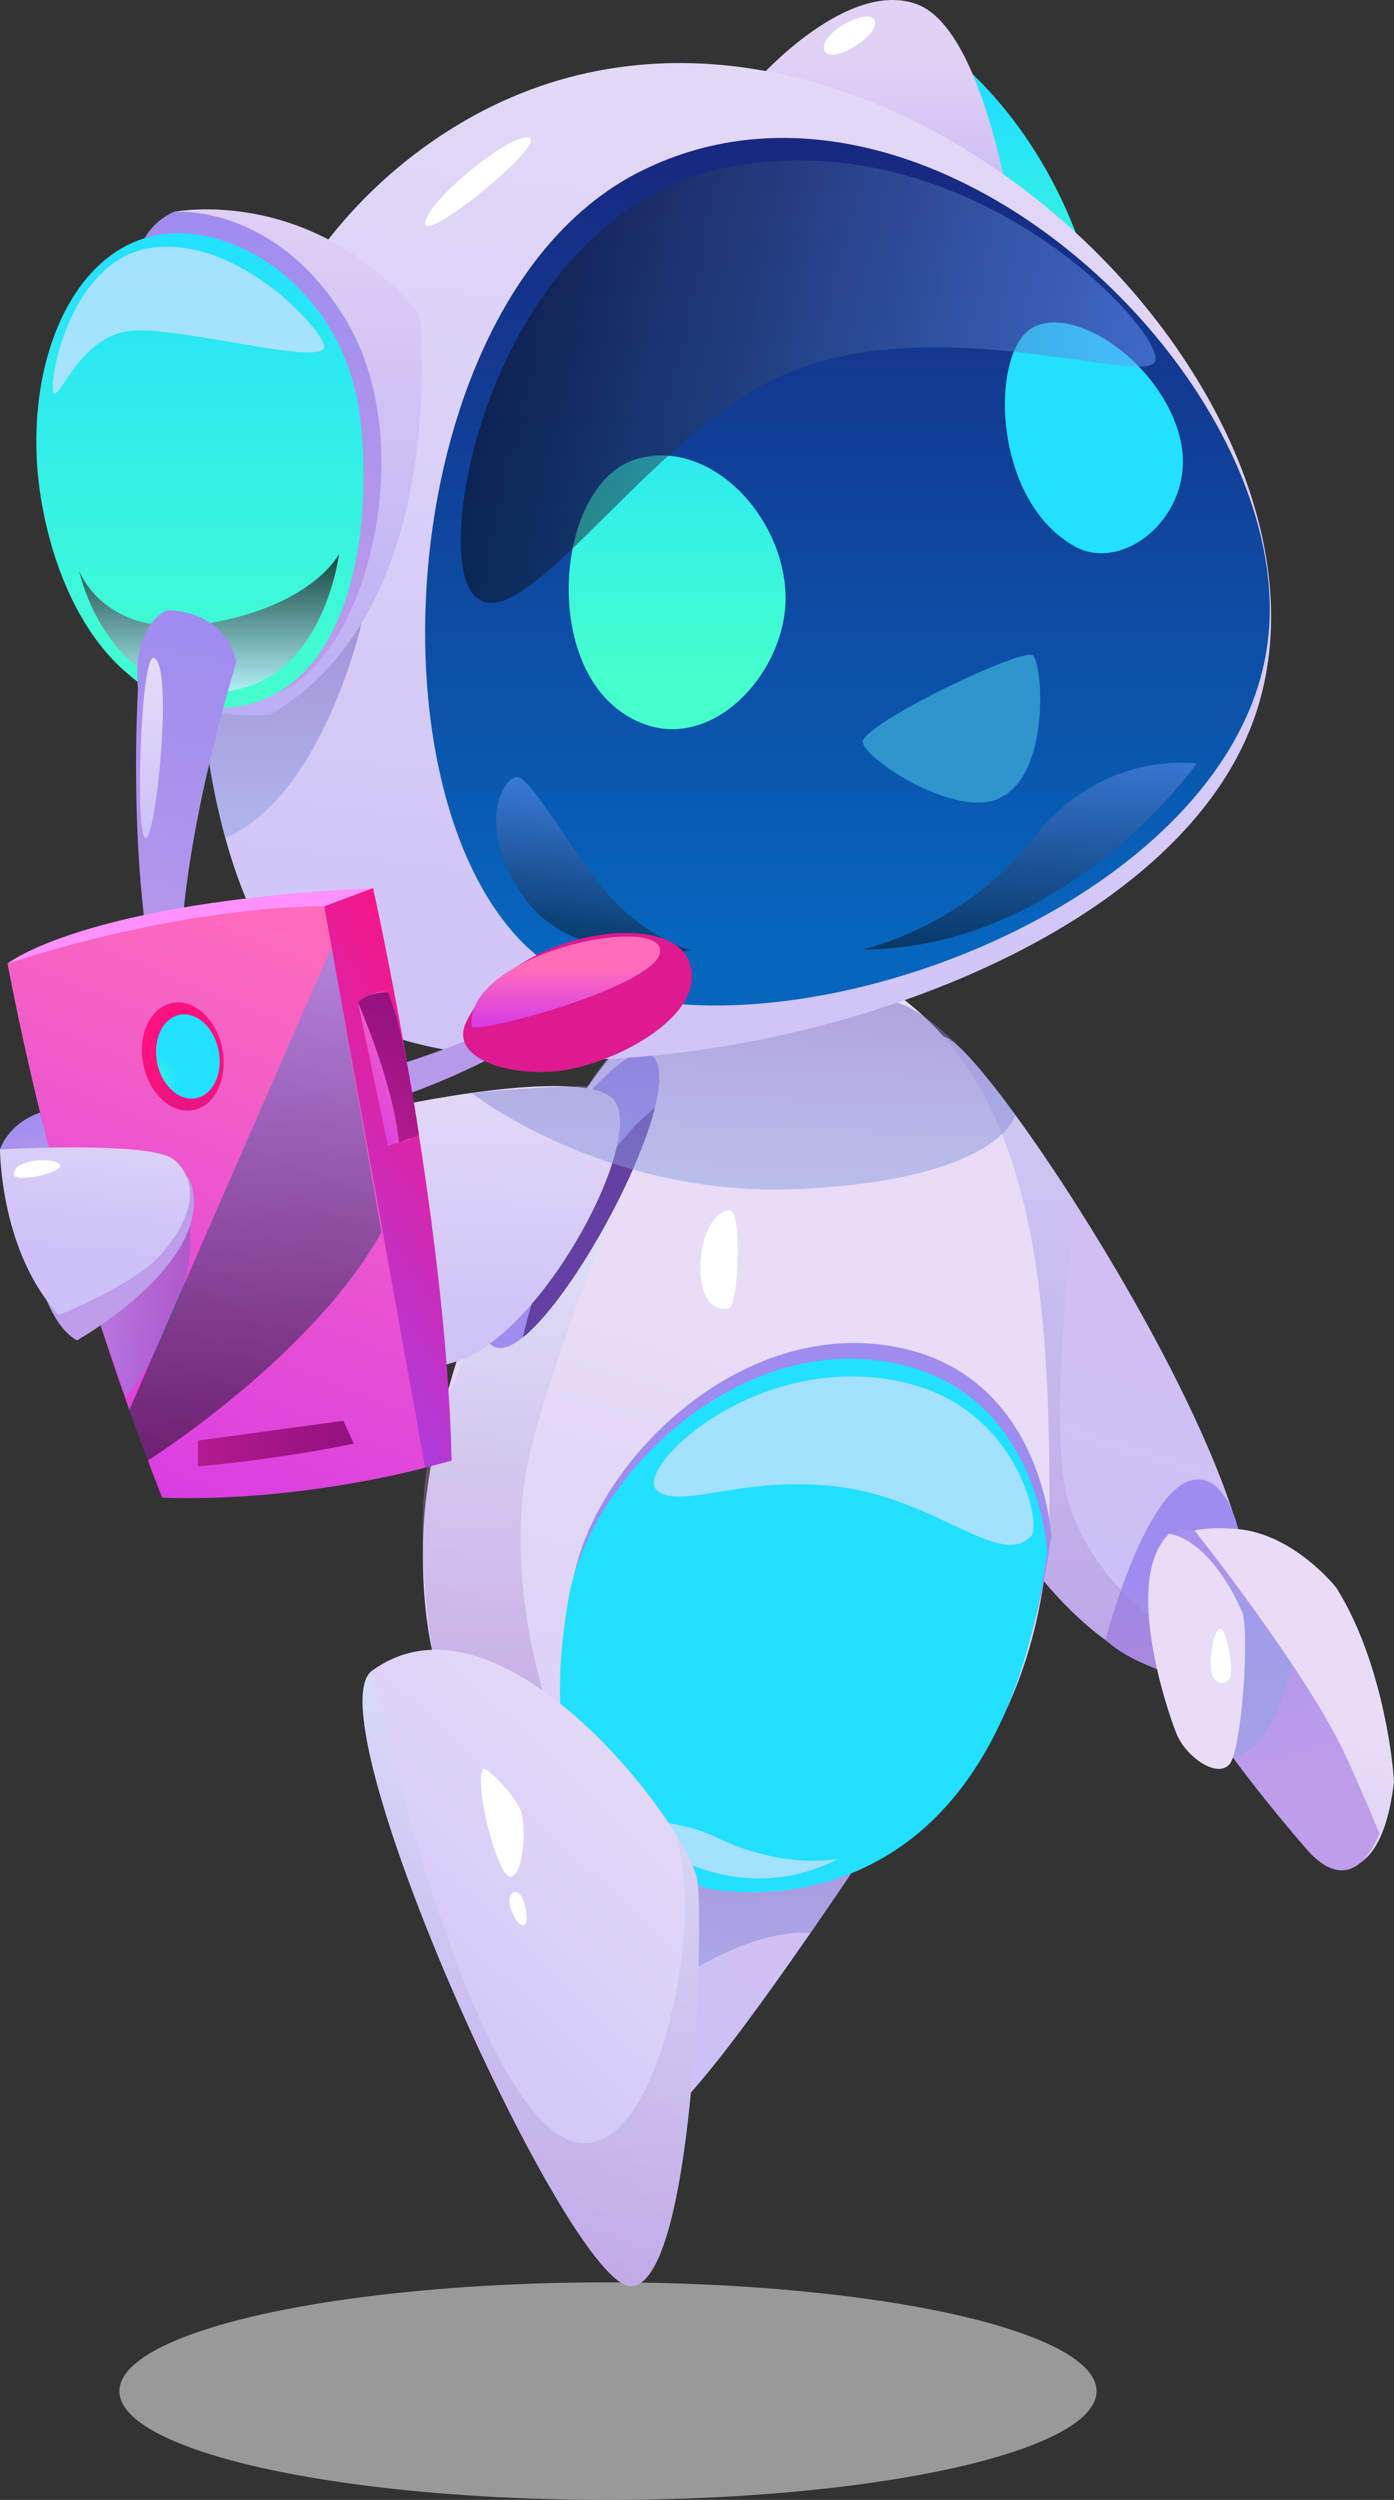 <svg xmlns="http://www.w3.org/2000/svg" xmlns:xlink="http://www.w3.org/1999/xlink" width="258.681" height="463.644" viewBox="0 0 258.681 463.644">
  <rect x="0" y="0" width="258.681" height="463.644" fill="#333333" stroke="none"/>
  <defs>
    <radialGradient id="radial-gradient" cx="0.5" cy="0.5" r="2.247" gradientTransform="translate(0.389 -11.846) scale(0.223 0.222)" gradientUnits="objectBoundingBox">
      <stop offset="0" stop-color="#be9dea"/>
      <stop offset="0.388" stop-color="#e0bff5"/>
      <stop offset="1" stop-color="#fff"/>
    </radialGradient>
    <linearGradient id="linear-gradient" x1="0.104" y1="1" x2="0.535" y2="0.088" gradientUnits="objectBoundingBox">
      <stop offset="0" stop-color="#cbc1f7"/>
      <stop offset="1" stop-color="#d4bef1"/>
    </linearGradient>
    <linearGradient id="linear-gradient-2" x1="0.5" y1="1" x2="0.5" gradientUnits="objectBoundingBox">
      <stop offset="0" stop-color="#8da4e5"/>
      <stop offset="1" stop-color="#755cbb"/>
    </linearGradient>
    <linearGradient id="linear-gradient-3" x1="0.405" y1="0.969" x2="0.61" y2="0.032" xlink:href="#linear-gradient"/>
    <linearGradient id="linear-gradient-4" x1="1.332" y1="1.384" x2="1.196" y2="0.429" gradientUnits="objectBoundingBox">
      <stop offset="0" stop-color="#be9dea"/>
      <stop offset="1" stop-color="#9e8cef"/>
    </linearGradient>
    <linearGradient id="linear-gradient-5" x1="0.5" y1="1" x2="0.5" gradientUnits="objectBoundingBox">
      <stop offset="0" stop-color="#9d68c2"/>
      <stop offset="1" stop-color="#ccedff"/>
    </linearGradient>
    <linearGradient id="linear-gradient-6" x1="-2.161" y1="0.942" x2="-1.974" y2="-0.049" gradientUnits="objectBoundingBox">
      <stop offset="0" stop-color="#cbc1f7"/>
      <stop offset="1" stop-color="#e8dcf7"/>
    </linearGradient>
    <linearGradient id="linear-gradient-7" x1="-5.654" y1="0.989" x2="-5.654" y2="-0.017" xlink:href="#linear-gradient-5"/>
    <linearGradient id="linear-gradient-8" x1="-3.616" y1="0.373" x2="-2.676" y2="0.373" xlink:href="#linear-gradient-4"/>
    <radialGradient id="radial-gradient-2" cx="0.375" cy="0.843" r="0.649" gradientTransform="matrix(-1.061, -0.247, -0.271, 0.969, -6.236, -0.75)" gradientUnits="objectBoundingBox">
      <stop offset="0" stop-color="#45ffcd"/>
      <stop offset="1" stop-color="#22e0ff"/>
    </radialGradient>
    <linearGradient id="linear-gradient-9" x1="-6.732" y1="0.509" x2="-6.062" y2="0.509" gradientUnits="objectBoundingBox">
      <stop offset="0" stop-color="#8879ea"/>
      <stop offset="1" stop-color="#9e8cef"/>
    </linearGradient>
    <linearGradient id="linear-gradient-10" x1="-4.814" y1="0.028" x2="-3.813" y2="0.028" gradientUnits="objectBoundingBox">
      <stop offset="0"/>
      <stop offset="1" stop-color="#d4e2ff"/>
    </linearGradient>
    <linearGradient id="linear-gradient-11" x1="-8.224" y1="-0.056" x2="-8.224" y2="-0.837" gradientUnits="objectBoundingBox">
      <stop offset="0" stop-color="#d4e2ff"/>
      <stop offset="1"/>
    </linearGradient>
    <linearGradient id="linear-gradient-12" x1="0.344" y1="0.955" x2="0.821" y2="0.08" xlink:href="#linear-gradient-6"/>
    <linearGradient id="linear-gradient-13" x1="0.452" y1="1.009" x2="0.531" y2="-0.08" xlink:href="#linear-gradient-6"/>
    <linearGradient id="linear-gradient-14" x1="0.459" y1="1.013" x2="0.562" y2="-0.103" xlink:href="#linear-gradient-2"/>
    <linearGradient id="linear-gradient-15" x1="8.374" y1="1.3" x2="8.374" y2="0.225" gradientTransform="matrix(1, 0, 0, 1, 0, 0)" xlink:href="#radial-gradient-2"/>
    <linearGradient id="linear-gradient-16" x1="7.235" y1="1.312" x2="7.235" y2="0.216" gradientUnits="objectBoundingBox">
      <stop offset="0" stop-color="#b9acf4"/>
      <stop offset="1" stop-color="#e1d1f5"/>
    </linearGradient>
    <linearGradient id="linear-gradient-17" x1="0.446" y1="1.02" x2="0.564" y2="0.012" xlink:href="#linear-gradient-6"/>
    <linearGradient id="linear-gradient-19" x1="0.5" y1="1" x2="0.5" gradientUnits="objectBoundingBox">
      <stop offset="0" stop-color="#0665bd"/>
      <stop offset="1" stop-color="#1a1f77"/>
    </linearGradient>
    <linearGradient id="linear-gradient-20" x1="0.46" y1="0.961" x2="0.561" y2="0.064" gradientUnits="objectBoundingBox">
      <stop offset="0"/>
      <stop offset="1" stop-color="#6a9bff"/>
    </linearGradient>
    <linearGradient id="linear-gradient-21" x1="-5.001" y1="1" x2="-5.001" y2="0" xlink:href="#linear-gradient-16"/>
    <linearGradient id="linear-gradient-22" x1="-4.799" y1="1" x2="-4.799" y2="0" xlink:href="#linear-gradient-4"/>
    <linearGradient id="linear-gradient-23" x1="-3.971" y1="1" x2="-3.971" y2="0" gradientTransform="matrix(1, 0, 0, 1, 0, 0)" xlink:href="#radial-gradient-2"/>
    <linearGradient id="linear-gradient-24" x1="-5.195" y1="1" x2="-5.195" y2="0" xlink:href="#linear-gradient-11"/>
    <linearGradient id="linear-gradient-25" x1="-5.303" y1="0.5" x2="-4.303" y2="0.5" xlink:href="#linear-gradient-10"/>
    <linearGradient id="linear-gradient-26" x1="1.771" y1="2.059" x2="1.771" y2="1.03" gradientTransform="matrix(1, 0, 0, 1, 0, 0)" xlink:href="#radial-gradient-2"/>
    <linearGradient id="linear-gradient-27" x1="0.603" y1="0.719" x2="0.603" y2="-0.26" gradientTransform="matrix(1, 0, 0, 1, 0, 0)" xlink:href="#radial-gradient-2"/>
    <linearGradient id="linear-gradient-28" x1="0" y1="0.5" x2="1" y2="0.5" xlink:href="#linear-gradient-20"/>
    <linearGradient id="linear-gradient-29" x1="0.273" y1="0.962" x2="0.42" y2="0.036" xlink:href="#linear-gradient-4"/>
    <linearGradient id="linear-gradient-30" x1="-0.308" y1="-13.377" x2="-0.308" y2="-14.354" gradientUnits="objectBoundingBox">
      <stop offset="0" stop-color="#dd1a8f"/>
      <stop offset="1" stop-color="#fe117e"/>
    </linearGradient>
    <linearGradient id="linear-gradient-31" x1="1.26" y1="0.849" x2="1.26" y2="0.215" gradientUnits="objectBoundingBox">
      <stop offset="0" stop-color="#d93de3"/>
      <stop offset="1" stop-color="#ff6dba"/>
    </linearGradient>
    <linearGradient id="linear-gradient-32" x1="0.535" y1="1.039" x2="0.41" y2="0.022" xlink:href="#linear-gradient-4"/>
    <linearGradient id="linear-gradient-33" x1="0.366" y1="0.999" x2="0.652" y2="-0.015" xlink:href="#linear-gradient-31"/>
    <linearGradient id="linear-gradient-34" x1="0.344" y1="0.993" x2="0.663" y2="0.004" gradientUnits="objectBoundingBox">
      <stop offset="0" stop-color="#a242ea"/>
      <stop offset="1" stop-color="#fe117e"/>
    </linearGradient>
    <linearGradient id="linear-gradient-35" x1="0" y1="0.5" x2="1" y2="0.5" xlink:href="#linear-gradient-2"/>
    <linearGradient id="linear-gradient-36" x1="-0.283" y1="0.562" x2="-0.394" y2="-0.481" xlink:href="#linear-gradient-4"/>
    <linearGradient id="linear-gradient-37" x1="-0.394" y1="0.563" x2="-0.271" y2="-0.545" xlink:href="#linear-gradient-6"/>
    <linearGradient id="linear-gradient-38" x1="0.226" y1="0.977" x2="0.778" y2="0.017" xlink:href="#linear-gradient-31"/>
    <linearGradient id="linear-gradient-39" x1="0.415" y1="0.993" x2="0.589" y2="0.003" gradientUnits="objectBoundingBox">
      <stop offset="0" stop-color="#b31a8f"/>
      <stop offset="1" stop-color="#92117e"/>
    </linearGradient>
    <linearGradient id="linear-gradient-40" x1="1.681" y1="1.814" x2="1.775" y2="0.809" gradientUnits="objectBoundingBox">
      <stop offset="0" stop-color="#b31a8f"/>
      <stop offset="1" stop-color="#fe117e"/>
    </linearGradient>
    <radialGradient id="radial-gradient-3" cx="0.5" cy="0.5" r="0.443" gradientTransform="matrix(1.297, -0.195, 0.257, 0.981, -1.015, 0.434)" xlink:href="#radial-gradient-2"/>
    <linearGradient id="linear-gradient-41" x1="0" y1="0.5" x2="1" y2="0.5" xlink:href="#linear-gradient-39"/>
    <linearGradient id="linear-gradient-42" x1="0.5" y1="1" x2="0.5" y2="0" xlink:href="#linear-gradient-20"/>
    <linearGradient id="linear-gradient-43" x1="0.458" y1="1.103" x2="0.542" y2="-0.098" xlink:href="#linear-gradient-20"/>
    <linearGradient id="linear-gradient-44" x1="0.5" y1="1" x2="0.5" y2="-0.001" xlink:href="#linear-gradient-5"/>
    <linearGradient id="linear-gradient-45" x1="0.654" y1="1.036" x2="0.654" y2="0.015" xlink:href="#linear-gradient-5"/>
    <linearGradient id="linear-gradient-46" x1="0.5" y1="1" x2="0.5" y2="0" xlink:href="#linear-gradient-6"/>
    <linearGradient id="linear-gradient-47" x1="-2.268" y1="1.15" x2="-2.085" y2="0.106" xlink:href="#linear-gradient-6"/>
    <linearGradient id="linear-gradient-48" x1="-2.279" y1="1.113" x2="-2.43" y2="0.144" xlink:href="#linear-gradient-4"/>
    <linearGradient id="linear-gradient-49" x1="-7.519" y1="1.227" x2="-7.774" y2="0.238" xlink:href="#linear-gradient-2"/>
    <linearGradient id="linear-gradient-50" x1="-4.878" y1="1.175" x2="-4.569" y2="0.16" xlink:href="#linear-gradient-6"/>
  </defs>
  <g id="Group_2331" data-name="Group 2331" transform="translate(-73.332)">
    <ellipse id="Ellipse_3" data-name="Ellipse 3" cx="90.662" cy="20.175" rx="90.662" ry="20.175" transform="translate(95.492 423.294)" opacity="0.5" fill="url(#radial-gradient)" style="mix-blend-mode: multiply;isolation: isolate"/>
    <g id="Group_2330" data-name="Group 2330" transform="translate(73.332)">
      <path id="Path_7883" data-name="Path 7883" d="M899.936,221.8s-4.141,6.269-9.712,14.293c-9.016,13.031-21.771,30.694-26.608,33.738-2.327,1.465-3.684-3.941-4.417-12.259-1.758-19.609-.164-55.433-.164-55.433S889.215,208.585,899.936,221.8Z" transform="translate(-739.831 122.415)" fill="url(#linear-gradient)"/>
      <path id="Path_7884" data-name="Path 7884" d="M899.936,221.8s-4.141,6.269-9.712,14.293c0,0-8.192-1.318-22.009,6.964-5.239,3.152-7.843,8.758-9.016,14.514-1.758-19.609-.164-55.433-.164-55.433S889.215,208.585,899.936,221.8Z" transform="translate(-739.831 122.415)" opacity="0.5" fill="url(#linear-gradient-2)" style="mix-blend-mode: multiply;isolation: isolate"/>
      <path id="Path_7885" data-name="Path 7885" d="M931.826,260.678l-.093-.018c-8.741-2.383-19.644-10.923-28.018-23.365-18.106-26.882-37.274-83.067-14.258-94.595,2.274-1.136,13.2,12.609,24.886,30.914,13.762,21.569,28.6,49.478,31.684,66.942C949.087,257.855,941.923,263.39,931.826,260.678Z" transform="translate(-714.73 49.651)" fill="url(#linear-gradient-3)"/>
      <path id="Path_7886" data-name="Path 7886" d="M897.329,209.273s7.876-30.25,17.4-29.7,10.944,28.331,4.693,33.924S900.819,212.766,897.329,209.273Z" transform="translate(-692.19 94.82)" fill="url(#linear-gradient-4)"/>
      <path id="Path_7887" data-name="Path 7887" d="M931.826,260.678l-.093-.018c-8.741-2.383-19.644-10.923-28.018-23.365-18.106-26.882-37.274-83.067-14.258-94.595,2.274-1.136,13.2,12.609,24.886,30.914v.02s-5.391,40.251-1.523,54.564c3.866,14.329,16.714,23.079,16.714,23.079Z" transform="translate(-714.73 49.651)" opacity="0.3" fill="url(#linear-gradient-5)" style="mix-blend-mode: multiply;isolation: isolate"/>
      <path id="Path_7888" data-name="Path 7888" d="M840.416,243.933c-1.241,36.487,14.753,56.363,50.314,64.932,34.854,8.389,65.806-23.8,65.886-70.856.049-30.041-1.867-57.2-12.682-76.547l-.013-.022-.009-.04A52.978,52.978,0,0,0,915.758,137c-10.314-3.977-20.6-.511-30.11,7.4C860.882,165.035,841.392,215.813,840.416,243.933Z" transform="translate(-761.873 40.736)" fill="url(#linear-gradient-6)"/>
      <path id="Path_7889" data-name="Path 7889" d="M875.651,157.146s-10.579,26.008-15.165,43.976c-5.444,21.314,2.125,45.008,2.125,45.008l-20.276-6.422s-5.459-29.256,1.578-45.415c5.9-13.549,7.722-20.162,7.722-20.162Z" transform="translate(-761.912 67.398)" opacity="0.3" fill="url(#linear-gradient-7)" style="mix-blend-mode: multiply;isolation: isolate"/>
      <path id="Path_7890" data-name="Path 7890" d="M942.541,204.015s-1.4-28.171-26.366-34.547c-29.914-7.636-58.517,20.282-62.449,43.167s-2.443,45.652,25.59,53.755C879.317,266.391,932.54,278.717,942.541,204.015Z" transform="translate(-747.474 80.895)" fill="url(#linear-gradient-8)"/>
      <path id="Path_7891" data-name="Path 7891" d="M942.207,205.32s-1.4-28.171-26.366-34.544c-29.912-7.638-58.517,20.28-62.449,43.165s-2.441,45.652,25.593,53.755C878.985,267.7,932.206,280.022,942.207,205.32Z" transform="translate(-747.882 82.493)" fill="url(#radial-gradient-2)"/>
      <path id="Path_7892" data-name="Path 7892" d="M847.927,198.677c1.3.331,2.959-.4,4.837-1.905,8.4-6.744,21.138-29.156,24.486-42.563,1.287-5.193,1.174-9.043-1.167-10.094-3.819-1.712-15.374,9.692-24.155,27.631C846.842,182.192,842.387,197.263,847.927,198.677Z" transform="translate(-755.731 51.255)" fill="url(#linear-gradient-9)"/>
      <path id="Path_7893" data-name="Path 7893" d="M848.7,191.126c8.4-6.744,21.138-29.156,24.486-42.563-5.222,4.077-12.46,13.235-18.43,25.442A74.584,74.584,0,0,0,848.7,191.126Z" transform="translate(-751.664 56.901)" fill="#6340a2"/>
      <path id="Path_7894" data-name="Path 7894" d="M929.691,200.516c-5.6,6.213-17.279-6.562-35.3-9.014s-29.814,4.406-34.211.58,18.144-25.964,45.323-20.142C927.2,176.589,931.6,198.4,929.691,200.516Z" transform="translate(-738.301 84.305)" opacity="0.72" fill="url(#linear-gradient-10)" style="mix-blend-mode: screen;isolation: isolate"/>
      <path id="Path_7895" data-name="Path 7895" d="M894.988,214.975a31.674,31.674,0,0,1-21.509,2.888c-12.273-2.672-14.807-9.59-14.807-9.59s5.984-.98,14.133,2.892S889.06,215.906,894.988,214.975Z" transform="translate(-739.465 129.787)" opacity="0.72" fill="url(#linear-gradient-11)" style="mix-blend-mode: screen;isolation: isolate"/>
      <path id="Path_7896" data-name="Path 7896" d="M869.144,157.183c2.107.6,1.463,17.915-.42,18.166s-5.257-.547-5.208-7.754S867.11,156.607,869.144,157.183Z" transform="translate(-733.542 67.372)" fill="#fff"/>
      <path id="Path_7897" data-name="Path 7897" d="M885.125,311.8c-11.546.293-59.57-105.787-48.04-114.155,19.638-14.258,46.451,14.276,56.449,30.472,2.294,3.73,3.708,6.811,3.932,8.561C898.631,246,896.688,311.508,885.125,311.8Z" transform="translate(-768.034 112.197)" fill="url(#linear-gradient-12)"/>
      <path id="Path_7898" data-name="Path 7898" d="M905.915,149.125c6.462,6.515-12.14,42.46-28.307,48.442s-51.057-1.354-56.614-3.646-7.638-20.947-2.43-28.111S897.09,140.226,905.915,149.125Z" transform="translate(-792.176 54.679)" fill="url(#linear-gradient-13)"/>
      <path id="Path_7899" data-name="Path 7899" d="M844.413,157.6s24.964,19.751,61.607,17.795,39.3-13.693,39.3-13.693-12.086-17.777-21.894-20.844c-3.866-1.211-44.188-8.389-57.379,15.474C857.415,156.374,844.413,157.6,844.413,157.6Z" transform="translate(-756.903 45.094)" opacity="0.5" fill="url(#linear-gradient-14)" style="mix-blend-mode: multiply;isolation: isolate"/>
      <path id="Path_7900" data-name="Path 7900" d="M888.525,60.36s18.624,12.52,26.884,41.507-35.271-5.8-35.271-5.8Z" transform="translate(-713.213 -50.966)" fill="url(#linear-gradient-15)"/>
      <path id="Path_7901" data-name="Path 7901" d="M916.1,100.844s-5.075-38.659-18.026-43.821-29.758,13.831-29.758,13.831Z" transform="translate(-727.676 -56.134)" fill="url(#linear-gradient-16)"/>
      <path id="Path_7902" data-name="Path 7902" d="M869.293,73c-58.092,35.282-54.916,123.462-32.637,155.43,25.917,37.19,162.025,13.809,181.243-47.255C1037.342,119.393,941.511,29.135,869.293,73Z" transform="translate(-784.572 -49.7)" fill="url(#linear-gradient-17)"/>
      <path id="Path_7903" data-name="Path 7903" d="M851.5,108.134s-7.065,31.841-25.27,39.844c0,0-4.319-15.607-4.319-25.328S851.5,108.134,851.5,108.134Z" transform="translate(-784.416 7.459)" opacity="0.5" fill="url(#linear-gradient-2)" style="mix-blend-mode: multiply;isolation: isolate"/>
      <path id="Path_7904" data-name="Path 7904" d="M880.552,73.808c-44.883,22.392-51.759,113.007-21.9,143.108s131.109-1.741,138.213-55.558C1003.2,113.387,934.265,47.008,880.552,73.808Z" transform="translate(-761.645 -42.06)" fill="url(#linear-gradient-19)"/>
      <path id="Path_7905" data-name="Path 7905" d="M882.794,153.093s-21.254,3.368-30.63-9.163-5.048-22.2-2.087-22.945,12.506,18.079,20.071,24.706S882.794,153.093,882.794,153.093Z" transform="translate(-754.402 23.149)" opacity="0.5" fill="url(#linear-gradient-20)" style="mix-blend-mode: screen;isolation: isolate"/>
      <path id="Path_7906" data-name="Path 7906" d="M869.789,93.166s6.02,54.775-27.776,74.146c0,0-16.59,1.785-26.235-8.285,0,0,15.018,14.113,30.854-.585s12.026-55.207,0-68.4-29.387-9.721-29.387-9.721l6.945-6.251S849.767,68.861,869.789,93.166Z" transform="translate(-791.921 -34.774)" fill="url(#linear-gradient-21)"/>
      <path id="Path_7907" data-name="Path 7907" d="M827.967,73.829s18.8-1.736,31.944,20.084c13.953,23.172,3.81,63.229-13.142,69.313s-34.08-58.726-34.08-58.726l9.848-25.784A11.654,11.654,0,0,1,827.967,73.829Z" transform="translate(-795.699 -34.534)" fill="url(#linear-gradient-22)"/>
      <path id="Path_7908" data-name="Path 7908" d="M809.305,126.837c2.419,12.517,7.514,22.743,14.331,29.212l.053.036,1.907,1.687h.018a24.735,24.735,0,0,0,19.1,5.68c22.887-2.914,25.966-36.063,23.272-54.847-3.132-21.7-21.7-34.727-36.467-32.819C813.942,78.057,804.559,102.338,809.305,126.837Z" transform="translate(-801.336 -32.327)" fill="url(#linear-gradient-23)"/>
      <path id="Path_7909" data-name="Path 7909" d="M859.9,102.349s-2.43,20.333-17.359,24.728-27.084-6.4-30.9-21.66c0,0,4.688,13.16,24.132,9.792S859.9,102.349,859.9,102.349Z" transform="translate(-796.983 0.384)" opacity="0.72" fill="url(#linear-gradient-24)" style="mix-blend-mode: screen;isolation: isolate"/>
      <path id="Path_7910" data-name="Path 7910" d="M859.833,95.284c-.176,3.79-27.589-4.079-36.309-2.921s-12.422,11.853-13.811,11.6,2.316-25.255,18.519-27.107S859.953,92.652,859.833,95.284Z" transform="translate(-799.667 -30.961)" opacity="0.72" fill="url(#linear-gradient-25)" style="mix-blend-mode: screen;isolation: isolate"/>
      <path id="Path_7911" data-name="Path 7911" d="M901.923,124.58c9.325,5.153,22.914-6.335,19.509-20.113S902.005,79.646,894.067,84,886.42,116.015,901.923,124.58Z" transform="translate(-702.457 -23.232)" fill="url(#linear-gradient-26)"/>
      <path id="Path_7912" data-name="Path 7912" d="M862.372,141.781c14.687,10.161,30.559-6.544,30.392-21.376s-13.836-29.4-27.4-25.688C850.51,98.785,847.285,131.345,862.372,141.781Z" transform="translate(-746.988 -9.665)" fill="url(#linear-gradient-27)"/>
      <path id="Path_7913" data-name="Path 7913" d="M877.145,126.567c-1.367,2.461,16.379,14.48,24.9,10.977,9.985-4.1,8.432-25.237,6.58-26.673S879.461,122.4,877.145,126.567Z" transform="translate(-716.965 10.671)" fill="#2f95cd"/>
      <path id="Path_7914" data-name="Path 7914" d="M845.508,149.623c8.014,10.917,30.756-26.537,55.311-39.119,28.007-14.349,68.718.851,71.465-3.581s-31.968-43.541-76.831-36.585S838.114,139.549,845.508,149.623Z" transform="translate(-757.997 -39.774)" opacity="0.5" fill="url(#linear-gradient-28)" style="mix-blend-mode: screen;isolation: isolate"/>
      <path id="Path_7915" data-name="Path 7915" d="M816.768,121.541s-1.612-10.83,5.293-14.48c0,0,10.388-.551,12.98,9.5,0,0-20.489,65.623-3.743,76.129,15.592,9.783,56.685-10.306,56.685-10.306l3.319,2.7s-34.862,21.8-56.914,15.045S816.768,121.541,816.768,121.541Z" transform="translate(-791.157 6.14)" fill="url(#linear-gradient-29)"/>
      <path id="Path_7916" data-name="Path 7916" d="M844.309,150.422c-3.5,7.176,9.061,10.492,18.221,9,10.279-1.676,26.913-10.528,23.061-20.282S852.518,133.6,844.309,150.422Z" transform="translate(-757.765 39.057)" fill="url(#linear-gradient-30)"/>
      <path id="Path_7917" data-name="Path 7917" d="M844.429,150.933c.153,1.727,35.885-7.731,34.978-14.26S843.255,137.571,844.429,150.933Z" transform="translate(-756.918 39.42)" fill="url(#linear-gradient-31)"/>
      <g id="Group_2329" data-name="Group 2329" transform="translate(0 164.695)">
        <path id="Path_7918" data-name="Path 7918" d="M805.046,155.788s1.389-4.713,7.418-6.827l3.694,13.4Z" transform="translate(-805.046 -107.308)" fill="url(#linear-gradient-32)"/>
        <path id="Path_7919" data-name="Path 7919" d="M805.671,142.418s18.946-11.573,58.777-10.648c0,0,16.594,60.584,18.724,104.131,0,0-23.334,6.462-48.8,5.562A564.347,564.347,0,0,1,805.671,142.418Z" transform="translate(-804.282 -128.396)" fill="url(#linear-gradient-33)"/>
        <path id="Path_7920" data-name="Path 7920" d="M832.112,133.6l9.058-3.374s13.644,60.873,14.569,106.2l-4.9,1.309Z" transform="translate(-771.946 -130.223)" fill="url(#linear-gradient-34)"/>
        <path id="Path_7921" data-name="Path 7921" d="M813.4,176.634l4.815,13.422s13.324-16.223,11.864-31.681Z" transform="translate(-794.825 -95.795)" opacity="0.5" fill="url(#linear-gradient-35)" style="mix-blend-mode: multiply;isolation: isolate"/>
        <path id="Path_7922" data-name="Path 7922" d="M805.671,144.245s13.916-11.379,67.835-14.022l-9.058,3.374S839.929,133.135,805.671,144.245Z" transform="translate(-804.282 -130.223)" fill="#ff91ff"/>
        <path id="Path_7923" data-name="Path 7923" d="M807.063,157.98s1.114,23.114,9.788,28.076c0,0,24.855-14,21.374-28.449C835.772,147.429,807.063,157.98,807.063,157.98Z" transform="translate(-802.579 -102.15)" fill="url(#linear-gradient-36)"/>
        <path id="Path_7924" data-name="Path 7924" d="M805.046,152.237s0,18.986,10.921,30.712c0,0,14.52-5.8,19.4-11.7,7.851-9.479,4.613-14.914,1.967-17.114C833.113,150.618,805.046,152.237,805.046,152.237Z" transform="translate(-805.046 -103.756)" fill="url(#linear-gradient-37)"/>
        <path id="Path_7925" data-name="Path 7925" d="M834.932,140.9s2.759-2.454,5.546-1.949c0,0,5.333,15.034,4.175,27.327l-4.175,1.154Z" transform="translate(-768.497 -119.639)" fill="url(#linear-gradient-38)"/>
        <path id="Path_7926" data-name="Path 7926" d="M834.932,140.858s6.484,14.651,7.611,25.959l3.7-1.387s-2.705-19.386-5.762-26.522C840.478,138.908,836.784,138.83,834.932,140.858Z" transform="translate(-768.497 -119.602)" fill="url(#linear-gradient-39)"/>
        <path id="Path_7927" data-name="Path 7927" d="M831.815,148.349c1.087,5.486-1.314,10.583-5.362,11.386s-8.216-2.992-9.3-8.476,1.312-10.581,5.362-11.386S830.726,142.865,831.815,148.349Z" transform="translate(-790.564 -118.553)" fill="url(#linear-gradient-40)"/>
        <path id="Path_7928" data-name="Path 7928" d="M829.689,147.448c.847,4.27-1.023,8.238-4.175,8.863s-6.393-2.33-7.24-6.6,1.023-8.236,4.175-8.863S828.842,143.18,829.689,147.448Z" transform="translate(-789.118 -117.329)" fill="url(#radial-gradient-3)"/>
        <path id="Path_7929" data-name="Path 7929" d="M821.571,183.117v-4.775l26.975-3.668,1.952,4.248A270.42,270.42,0,0,1,821.571,183.117Z" transform="translate(-784.837 -75.862)" fill="url(#linear-gradient-41)"/>
        <path id="Path_7930" data-name="Path 7930" d="M853.383,135.158,815.835,221l3.428,9.381s30.459-19.166,43.363-42.36C862.626,188.024,854.75,142.754,853.383,135.158Z" transform="translate(-791.852 -124.188)" opacity="0.5" fill="url(#linear-gradient-42)" style="mix-blend-mode: color-dodge;isolation: isolate"/>
      </g>
      <path id="Path_7931" data-name="Path 7931" d="M877.072,154.4s18.85-4.11,31.681-20.644,30.274-13.829,30.274-13.829S914.691,154.39,877.072,154.4Z" transform="translate(-716.963 21.681)" opacity="0.5" fill="url(#linear-gradient-43)" style="mix-blend-mode: screen;isolation: isolate"/>
      <path id="Path_7932" data-name="Path 7932" d="M840.535,83.578c-.062,3.637,22.15-14.38,19.371-15.872S840.606,79.412,840.535,83.578Z" transform="translate(-761.645 -42.124)" fill="#fff"/>
      <path id="Path_7933" data-name="Path 7933" d="M858.982,191.022l-.567-1.08C858.524,190.124,858.726,190.491,858.982,191.022Z" transform="translate(-739.779 107.505)" opacity="0.3" fill="url(#linear-gradient-44)" style="mix-blend-mode: multiply;isolation: isolate"/>
      <path id="Path_7934" data-name="Path 7934" d="M885.125,309.675c-11.546.293-59.57-105.787-48.04-114.155,0,0,14.34,66.575,31.826,83.8,17.468,17.223,28.787-27.929,25.706-47.564-.309-1.983-.671-3.91-1.082-5.76,2.294,3.73,3.708,6.811,3.932,8.561C898.631,243.867,896.688,309.379,885.125,309.675Z" transform="translate(-768.034 114.327)" opacity="0.3" fill="url(#linear-gradient-45)" style="mix-blend-mode: multiply;isolation: isolate"/>
      <path id="Path_7935" data-name="Path 7935" d="M845.589,203.745c-1.751,2.879,2.719,20.329,5.151,19.98s2.963-9.55,1.741-12.5S845.981,203.1,845.589,203.745Z" transform="translate(-755.949 124.318)" fill="#fff"/>
      <path id="Path_7936" data-name="Path 7936" d="M848.351,214.057c-2.043,1.034.407,6.3,1.854,6.122S850.205,213.119,848.351,214.057Z" transform="translate(-753.041 136.889)" fill="#fff"/>
      <path id="Path_7937" data-name="Path 7937" d="M873.954,63.841c1.389,2.894,10.632-3.165,9.259-5.671S872.565,60.949,873.954,63.841Z" transform="translate(-720.949 -54.446)" fill="#fff"/>
      <path id="Path_7938" data-name="Path 7938" d="M806.192,155.521c0,1.754,9.259-.242,8.565-1.716S806.192,152.606,806.192,155.521Z" transform="translate(-803.645 62.243)" fill="#fff"/>
      <path id="Path_7939" data-name="Path 7939" d="M819.3,111.027c-2.416-.8-3.523,32.968-1.563,33.431S823.04,112.269,819.3,111.027Z" transform="translate(-790.761 10.979)" fill="url(#linear-gradient-46)"/>
      <path id="Path_7940" data-name="Path 7940" d="M935.628,194.684s-7.825-10.025-18.481-10.906-14.314,2.234-15.99,9.765,14.643,33.886,34.273,53.4c8.083.282,10.041-9.725,10.9-16.13C946.067,225.252,943.618,207.315,935.628,194.684Z" transform="translate(-687.653 99.79)" fill="url(#linear-gradient-47)"/>
      <path id="Path_7941" data-name="Path 7941" d="M908.84,184.049s21.2,26.64,28.258,42.229c3.808,8.407,6.024,13.942,6.024,13.942s-4.537,13.322-13.624,2.788c-12.871-14.92-30.245-37.452-27.827-48.811C903.718,184.576,905.306,182.7,908.84,184.049Z" transform="translate(-687.158 99.822)" fill="url(#linear-gradient-48)"/>
      <path id="Path_7942" data-name="Path 7942" d="M920.534,204.7s-2.068,14.847-10.864,17.47l-3.1-35.265S917.654,200.282,920.534,204.7Z" transform="translate(-680.886 103.787)" opacity="0.5" fill="url(#linear-gradient-49)" style="mix-blend-mode: multiply;isolation: isolate"/>
      <path id="Path_7943" data-name="Path 7943" d="M918.293,198.51c1.494,3.346-.011,25.713-2.319,28.347s-8.107-1.356-9.876-5.791-9.937-28.663-1.325-36.963C904.773,184.1,912.064,184.557,918.293,198.51Z" transform="translate(-687.828 100.364)" fill="url(#linear-gradient-50)"/>
      <path id="Path_7944" data-name="Path 7944" d="M908,192.019c1,.133,2.47,7.7,1.714,9.11s-2.405,1.327-3.268-.358S906.491,191.817,908,192.019Z" transform="translate(-681.448 110.04)" fill="#fff"/>
    </g>
  </g>
</svg>
